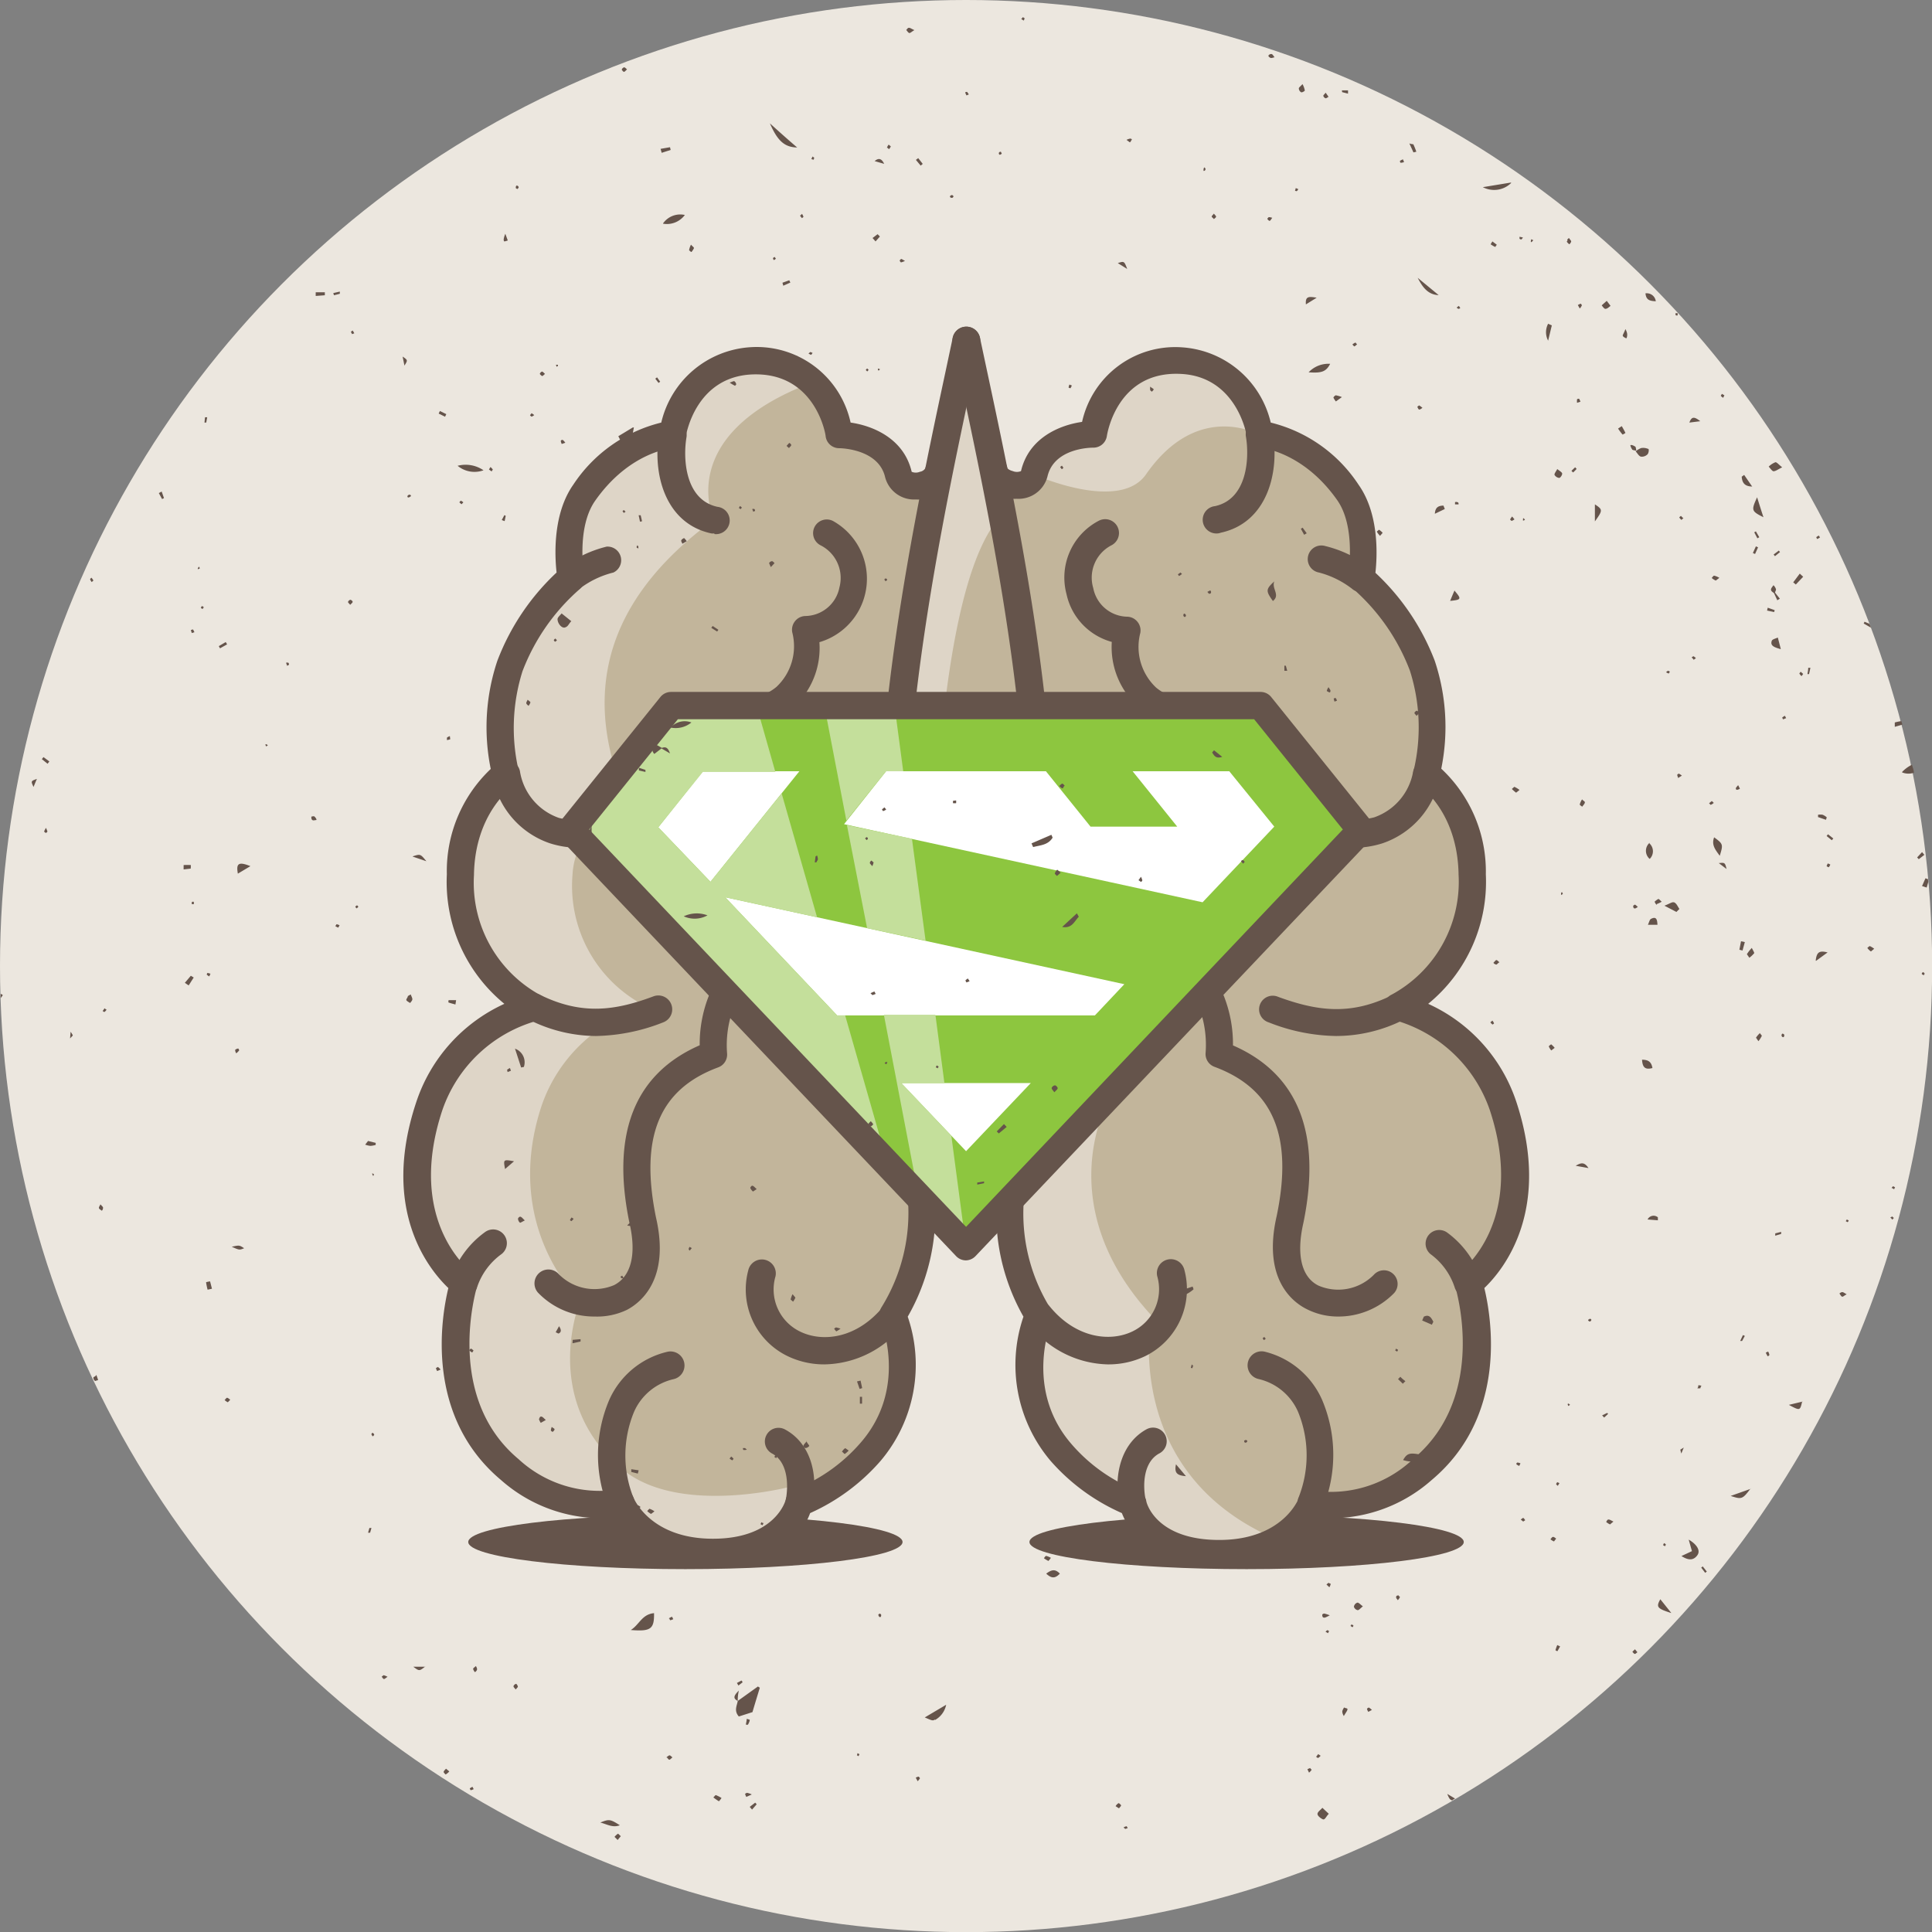 <svg xmlns="http://www.w3.org/2000/svg" viewBox="0 0 141.73 141.73"><rect x="0" y="0" width="141.73" height="141.73" fill="#808080" stroke="none"/><defs><style>.cls-1{fill:#ece7df;}.cls-2{fill:#65544b;}.cls-3{fill:#c2b59b;}.cls-4{fill:#ded5c7;}.cls-5{fill:#fff;}.cls-6{fill:#8dc63f;}.cls-7{fill:#c4df9b;}</style></defs><title>Asset 7</title><g id="Layer_2" data-name="Layer 2"><g id="ICONS"><circle class="cls-1" cx="70.87" cy="70.87" r="70.87"/><ellipse class="cls-2" cx="50.28" cy="113.12" rx="15.93" ry="1.99"/><ellipse class="cls-2" cx="91.45" cy="113.12" rx="15.93" ry="1.99"/><path class="cls-3" d="M110.24,81.16a11.34,11.34,0,0,0-7.73-7.26A10.42,10.42,0,0,0,108,64.15c-.08-5.2-3.33-7.35-3.33-7.35a14.72,14.72,0,0,0-.3-8,16.21,16.21,0,0,0-4.48-6.41s.7-3.87-1-6.27c-2.86-4-6.47-4.26-6.47-4.26s-.81-5.17-5.77-5.41c-5.62-.27-6.46,5.41-6.46,5.41s-3.66,0-4.33,2.9c-.29,1.26-2.63,1.06-3-.2h0c-.74-3.74-1.47-7-2-9.62h0c-.54,2.57-1.27,5.88-2,9.62h0c-.32,1.26-2.66,1.46-2.95.2-.67-2.9-4.33-2.9-4.33-2.9s-.84-5.68-6.46-5.41c-5,.24-5.77,5.41-5.77,5.41s-3.61.21-6.46,4.26c-1.69,2.4-1,6.27-1,6.27a16.13,16.13,0,0,0-4.47,6.41,14.77,14.77,0,0,0-.31,8S33.86,59,33.79,64.15a10.42,10.42,0,0,0,5.43,9.75,11.34,11.34,0,0,0-7.73,7.26c-2.95,9,2.53,13,2.53,13s-2.71,8.55,3.37,13.65a9.76,9.76,0,0,0,8.16,2.44s1.4,3.67,6.75,3.67c5.62,0,6.32-3.67,6.32-3.67a13.43,13.43,0,0,0,5.28-3.72c3.94-4.5,1.61-10,1.61-10A14.23,14.23,0,0,0,67.06,85l0-1a5.53,5.53,0,0,0,7.55,0l0,1a14.19,14.19,0,0,0,1.54,11.53s-2.33,5.54,1.62,10a13.36,13.36,0,0,0,5.27,3.72s.7,3.67,6.33,3.67c5.34,0,6.74-3.67,6.74-3.67a9.76,9.76,0,0,0,8.16-2.44c6.08-5.1,3.37-13.65,3.37-13.65S113.2,90.13,110.24,81.16Z"/><path class="cls-4" d="M69.59,31c-7.67,33.12-1.26,44.26-1.26,44.26s-.79-31.41,5.17-37.49c-.6-2.92-2.19-10.68-2.63-12.78C70.51,26.69,70.06,28.73,69.59,31Zm14.48,3.8c3.82-5.5,8.32-2.9,8.32-2.9a10.21,10.21,0,0,0-2-3.84,5.64,5.64,0,0,0-3.75-1.57A6,6,0,0,0,80.38,31c-1.42.59-4.94,3.66-4.55,3.8C75.83,34.8,82.1,37.63,84.07,34.8Zm-15.51,40c-3.08,1.51-5.41,11.3,5,9.81C67.19,82.54,68.42,76.22,68.56,74.83ZM55.11,26.49c-5,.24-5.77,5.41-5.77,5.41s-3.61.21-6.46,4.26c-1.69,2.4-1,6.27-1,6.27a16.13,16.13,0,0,0-4.47,6.41,14.77,14.77,0,0,0-.31,8S33.86,59,33.79,64.15a10.42,10.42,0,0,0,5.43,9.75,11.34,11.34,0,0,0-7.73,7.26c-2.95,9,2.53,13,2.53,13s-2.71,8.55,3.37,13.65a9.76,9.76,0,0,0,8.16,2.44s1.4,3.67,6.75,3.67a8.06,8.06,0,0,0,4.12-1c2.2-2.72,1.49-3.84,1.49-3.84s-8.16,2.14-12.28-1.32c-6.08-5.1-3.06-12.34-3.06-12.34s-5.8-5.33-2.84-14.3a11.34,11.34,0,0,1,7.73-7.26A9.91,9.91,0,0,1,42,64.15c.26-4.24,4.52-4.24,4.52-4.24-4.11-8.36-2.48-15.68,5.85-21.78,0,0-3-6.23,7.21-10.07A5.73,5.73,0,0,0,55.11,26.49Zm29.35,70c-7-7.63-4.08-15.17-1.9-17.84-6.32-.19-6.24,6.26-7.23,5.34l0,1c-1,2.08-1.72,4.69-.31,9a15.46,15.46,0,0,0,1.24,2.52s-2.33,5.54,1.62,10a13.36,13.36,0,0,0,5.27,3.72s.7,3.67,6.33,3.67a8.51,8.51,0,0,0,4.11-1C82.19,108,84.46,96.48,84.46,96.48Z"/><path class="cls-2" d="M52.3,114.91c-4.49,0-6.53-2.34-7.3-3.57a11.12,11.12,0,0,1-8.25-2.77c-5.59-4.69-4.39-11.88-3.86-14.08-1.42-1.36-5-5.72-2.35-13.65A12.09,12.09,0,0,1,37,73.64a11.55,11.55,0,0,1-4.22-9.5A10.31,10.31,0,0,1,36,56.41a15.34,15.34,0,0,1,.48-7.92A17.24,17.24,0,0,1,40.83,42c-.14-1.27-.28-4.31,1.23-6.45A10.81,10.81,0,0,1,48.51,31a7.18,7.18,0,0,1,6.55-5.53A7.05,7.05,0,0,1,62.4,31c1.62.23,3.91,1.16,4.48,3.61a.77.77,0,0,0,.6,0,.57.57,0,0,0,.4-.26,1,1,0,0,1,1.21-.73,1,1,0,0,1,.73,1.22,2.6,2.6,0,0,1-2.64,1.8A2.19,2.19,0,0,1,64.93,35c-.49-2.1-3.33-2.12-3.36-2.12a1,1,0,0,1-1-.86c0-.19-.79-4.76-5.43-4.55-4.1.2-4.8,4.38-4.83,4.56a1,1,0,0,1-.93.84c-.12,0-3.19.27-5.71,3.85-1.42,2-.82,5.48-.81,5.52a1,1,0,0,1-.36,1,15.16,15.16,0,0,0-4.17,6,13.83,13.83,0,0,0-.27,7.34,1,1,0,0,1-.42,1.09c-.11.08-2.81,2-2.87,6.53A9.39,9.39,0,0,0,39.64,73a1,1,0,0,1,.57,1,1,1,0,0,1-.77.87,10.27,10.27,0,0,0-7,6.6c-2.67,8.12,2,11.73,2.18,11.88a1,1,0,0,1,.35,1.1c0,.08-2.42,8,3.07,12.59a8.76,8.76,0,0,0,7.26,2.23,1,1,0,0,1,1.18.61c.05.12,1.28,3,5.82,3s5.32-2.75,5.34-2.87a1.06,1.06,0,0,1,.67-.75,12.45,12.45,0,0,0,4.83-3.43c3.48-4,1.53-8.79,1.45-9a1,1,0,0,1,.07-.92A13.15,13.15,0,0,0,66.09,85.2,1,1,0,0,1,68,84.7a15.27,15.27,0,0,1-1.41,11.89,10.9,10.9,0,0,1-2,10.59A14.93,14.93,0,0,1,59.43,111C59,112.21,57.35,114.91,52.3,114.91Z"/><path class="cls-2" d="M43.63,96.58a5.71,5.71,0,0,1-4.17-1.76A1,1,0,0,1,41,93.48a3.68,3.68,0,0,0,4.06.79c1.25-.65,1.65-2.28,1.11-4.59-1.35-6.55.39-10.91,5.16-13a9.6,9.6,0,0,1,2.54-6.61c2-2.08,4.89-3.17,8.47-3.17a1,1,0,0,1,0,2c-3,0-5.44.88-7,2.54a7.77,7.77,0,0,0-2,5.86,1,1,0,0,1-.65,1c-4.32,1.6-5.77,5.08-4.57,11,1.06,4.57-1.14,6.27-2.13,6.79A5.06,5.06,0,0,1,43.63,96.58Z"/><path class="cls-2" d="M43.71,76a11,11,0,0,1-4.93-1.21A1,1,0,1,1,39.66,73c3.07,1.5,5.53,1.12,8.28.09A1,1,0,1,1,48.65,75,14,14,0,0,1,43.71,76Z"/><path class="cls-2" d="M52.39,39.13a.78.78,0,0,1-.21,0c-3.36-.72-4.34-4.33-3.82-7.38a1,1,0,1,1,2,.33c-.26,1.54-.12,4.58,2.27,5.1a1,1,0,0,1-.21,2Z"/><path class="cls-2" d="M41.89,43.43a1,1,0,0,1-.82-.42,1,1,0,0,1,.25-1.4A8.8,8.8,0,0,1,44.5,40.1,1,1,0,0,1,45,42a6.73,6.73,0,0,0-2.52,1.22A1,1,0,0,1,41.89,43.43Z"/><path class="cls-2" d="M60.47,100.09a6.17,6.17,0,0,1-2.68-.6,5.43,5.43,0,0,1-2.9-6.29,1,1,0,1,1,2,.43,3.43,3.43,0,0,0,1.82,4.06c1.63.79,4.14.52,6.08-1.84a1,1,0,0,1,1.54,1.26A7.49,7.49,0,0,1,60.47,100.09Z"/><path class="cls-2" d="M42.46,62.19a6.92,6.92,0,0,1-2.13-.33A6.34,6.34,0,0,1,36.14,57a1,1,0,1,1,2-.44A4.34,4.34,0,0,0,41,60a6.36,6.36,0,0,0,6-1.6,1,1,0,0,1,.81-.24c2,.31,3.72-.23,4.56-1.41s.72-2.66-.18-4.41a1,1,0,0,1,.13-1.11,1,1,0,0,1,1.09-.29,3.48,3.48,0,0,0,3.55-.55,4.09,4.09,0,0,0,1.16-4,1,1,0,0,1,.21-.83,1,1,0,0,1,.77-.37h0a2.59,2.59,0,0,0,2.48-2.1A2.68,2.68,0,0,0,60.19,40a1,1,0,0,1,.92-1.78,4.85,4.85,0,0,1-1,8.89,5.87,5.87,0,0,1-1.94,4.81,5.16,5.16,0,0,1-3.6,1.28A5.38,5.38,0,0,1,54,57.88a6.46,6.46,0,0,1-6,2.28A8.89,8.89,0,0,1,42.46,62.19Z"/><path class="cls-2" d="M58.62,111.24h-.18a1,1,0,0,1-.8-1.17c.24-1.28.1-2.85-1-3.44a1,1,0,0,1-.41-1.36,1,1,0,0,1,1.35-.41c1.73.92,2.52,3.06,2,5.58A1,1,0,0,1,58.62,111.24Z"/><path class="cls-2" d="M45.55,111.24a1,1,0,0,1-.9-.56,10.31,10.31,0,0,1,.05-8,6.22,6.22,0,0,1,4.24-3.51,1,1,0,1,1,.49,2,4.18,4.18,0,0,0-2.92,2.41,8.37,8.37,0,0,0-.06,6.24,1,1,0,0,1-.47,1.33A.94.94,0,0,1,45.55,111.24Z"/><path class="cls-2" d="M34,95.15a.9.9,0,0,1-.28,0,1,1,0,0,1-.68-1.24,6.9,6.9,0,0,1,2.52-3.51A1,1,0,0,1,36.79,92,4.91,4.91,0,0,0,35,94.43,1,1,0,0,1,34,95.15Z"/><path class="cls-2" d="M54.09,66a.89.89,0,0,1-.47-.12,1,1,0,0,1-.41-1.35c1.11-2.09.65-4-1.51-6a1,1,0,0,1,0-1.42,1,1,0,0,1,1.41,0c2.8,2.68,3.44,5.51,1.89,8.4A1,1,0,0,1,54.09,66Z"/><path class="cls-2" d="M67.46,76.5a1,1,0,0,1-.93-.62c-4.94-12.26.12-35.93,2.84-48.65l.52-2.45a1,1,0,1,1,2,.41l-.52,2.46c-2.67,12.51-7.65,35.79-2.93,47.48a1,1,0,0,1-.56,1.3A1,1,0,0,1,67.46,76.5Z"/><path class="cls-2" d="M89.44,114.91c-5.06,0-6.67-2.7-7.14-3.91a14.93,14.93,0,0,1-5.22-3.82,10.9,10.9,0,0,1-2-10.59A15.31,15.31,0,0,1,73.71,84.7a1,1,0,0,1,1.93.5A13.15,13.15,0,0,0,77.07,96a1,1,0,0,1,.07.92c-.08.2-2,5,1.45,9a12.27,12.27,0,0,0,4.83,3.43,1,1,0,0,1,.67.76c0,.11.69,2.86,5.35,2.86s5.8-3,5.81-3a1,1,0,0,1,1.18-.61A8.75,8.75,0,0,0,103.7,107c5.5-4.62,3.08-12.51,3.06-12.59a1,1,0,0,1,.36-1.11c.19-.14,4.85-3.75,2.17-11.87a10.36,10.36,0,0,0-7-6.6,1,1,0,0,1-.77-.87,1,1,0,0,1,.58-1A9.41,9.41,0,0,0,107,64.16c-.07-4.56-2.77-6.45-2.89-6.53a1,1,0,0,1-.41-1.09,13.71,13.71,0,0,0-.27-7.34,15.13,15.13,0,0,0-4.16-6,1,1,0,0,1-.37-1s.61-3.51-.81-5.52c-2.55-3.62-5.68-3.84-5.71-3.85a1,1,0,0,1-.93-.84c0-.17-.76-4.36-4.82-4.56-4.66-.24-5.4,4.36-5.43,4.55a1,1,0,0,1-1,.86c-.12,0-2.87,0-3.36,2.12a2.19,2.19,0,0,1-2.25,1.63,2.6,2.6,0,0,1-2.64-1.81,1,1,0,1,1,1.94-.48c0,.08.17.2.41.26a.79.79,0,0,0,.6,0c.57-2.45,2.85-3.38,4.48-3.61a7,7,0,0,1,7.33-5.47A7.17,7.17,0,0,1,93.22,31a10.78,10.78,0,0,1,6.45,4.57c1.51,2.14,1.37,5.18,1.23,6.45a17.24,17.24,0,0,1,4.35,6.45,15.34,15.34,0,0,1,.48,7.92A10.31,10.31,0,0,1,109,64.14a11.56,11.56,0,0,1-4.23,9.5,12.06,12.06,0,0,1,6.47,7.2c2.61,7.93-.93,12.29-2.35,13.65.53,2.2,1.73,9.39-3.86,14.08a11.12,11.12,0,0,1-8.25,2.77C96,112.57,93.92,114.91,89.44,114.91Z"/><path class="cls-2" d="M98.1,96.58A5.06,5.06,0,0,1,95.79,96c-1-.52-3.19-2.22-2.13-6.81,1.21-5.85-.25-9.33-4.57-10.93a1,1,0,0,1-.65-1,7.8,7.8,0,0,0-2-5.86c-1.58-1.66-4-2.54-7-2.54a1,1,0,0,1,0-2C83,66.91,86,68,87.91,70.08a9.6,9.6,0,0,1,2.54,6.61c4.77,2.08,6.51,6.43,5.17,13-.54,2.34-.15,4,1.1,4.62a3.67,3.67,0,0,0,4.06-.79,1,1,0,0,1,1.42-.07,1,1,0,0,1,.07,1.41A5.71,5.71,0,0,1,98.1,96.58Z"/><path class="cls-2" d="M98,76a13.9,13.9,0,0,1-4.93-1,1,1,0,1,1,.7-1.87c2.75,1,5.21,1.41,8.28-.09a1,1,0,1,1,.88,1.79A11,11,0,0,1,98,76Z"/><path class="cls-2" d="M89.34,39.13a1,1,0,0,1-.21-2c2.39-.52,2.53-3.56,2.27-5.1a1,1,0,0,1,.82-1.15,1,1,0,0,1,1.15.82c.52,3.05-.46,6.66-3.82,7.38A.75.75,0,0,1,89.34,39.13Z"/><path class="cls-2" d="M99.84,43.43a1,1,0,0,1-.57-.17A6.75,6.75,0,0,0,96.76,42a1,1,0,1,1,.47-1.94,8.72,8.72,0,0,1,3.18,1.51,1,1,0,0,1-.57,1.82Z"/><path class="cls-2" d="M81.26,100.09a7.49,7.49,0,0,1-5.81-3,1,1,0,0,1,.14-1.4,1,1,0,0,1,1.41.14c1.93,2.36,4.45,2.63,6.08,1.84a3.43,3.43,0,0,0,1.81-4.06,1,1,0,0,1,2-.43A5.46,5.46,0,0,1,84,99.49,6.21,6.21,0,0,1,81.26,100.09Z"/><path class="cls-2" d="M99.27,62.19a8.86,8.86,0,0,1-5.45-2,6.47,6.47,0,0,1-6-2.28,5.38,5.38,0,0,1-.67-4.73,5.19,5.19,0,0,1-3.59-1.28,5.88,5.88,0,0,1-2-4.81,4.65,4.65,0,0,1-3.32-3.5,4.7,4.7,0,0,1,2.37-5.39A1,1,0,1,1,81.54,40a2.67,2.67,0,0,0-1.34,3.14,2.59,2.59,0,0,0,2.47,2.1h0a1,1,0,0,1,.77.37,1,1,0,0,1,.21.83,4.09,4.09,0,0,0,1.16,4,3.48,3.48,0,0,0,3.55.55,1,1,0,0,1,1.23,1.4c-.91,1.75-1,3.32-.19,4.41S92,58.43,94,58.12a1,1,0,0,1,.81.24,6.37,6.37,0,0,0,6,1.6,4.35,4.35,0,0,0,2.86-3.38,1,1,0,0,1,1.19-.76,1,1,0,0,1,.77,1.2,6.37,6.37,0,0,1-4.2,4.84A6.92,6.92,0,0,1,99.27,62.19Z"/><path class="cls-2" d="M83.11,111.24a1,1,0,0,1-1-.81c-.47-2.52.31-4.66,2-5.58a1,1,0,0,1,1.36.41,1,1,0,0,1-.42,1.36c-1.11.59-1.26,2.16-1,3.44a1,1,0,0,1-.8,1.17Z"/><path class="cls-2" d="M96.18,111.24a1,1,0,0,1-.43-.1,1,1,0,0,1-.47-1.33,8.4,8.4,0,0,0-.06-6.25,4.19,4.19,0,0,0-2.91-2.4,1,1,0,0,1,.48-2A6.22,6.22,0,0,1,97,102.72a10.31,10.31,0,0,1,0,8A1,1,0,0,1,96.18,111.24Z"/><path class="cls-2" d="M107.71,95.15a1,1,0,0,1-1-.72A4.91,4.91,0,0,0,104.94,92a1,1,0,0,1,1.21-1.59,6.9,6.9,0,0,1,2.52,3.51,1,1,0,0,1-.68,1.24A.9.9,0,0,1,107.71,95.15Z"/><path class="cls-2" d="M87.65,66a1,1,0,0,1-.89-.53c-1.55-2.89-.91-5.72,1.89-8.4a1,1,0,0,1,1.41,0,1,1,0,0,1,0,1.42c-2.16,2.06-2.62,3.92-1.5,6a1,1,0,0,1-.41,1.35A.91.91,0,0,1,87.65,66Z"/><path class="cls-2" d="M74.27,76.5a1,1,0,0,1-.37-.07,1,1,0,0,1-.55-1.3c4.71-11.69-.27-35-2.94-47.49l-.52-2.45a1,1,0,0,1,2-.41l.52,2.44c2.72,12.72,7.78,36.4,2.84,48.66A1,1,0,0,1,74.27,76.5Z"/><path class="cls-2" d="M70.87,86.47a6.57,6.57,0,0,1-2.73-12.55,1,1,0,0,1,1.33.5,1,1,0,0,1-.5,1.32,4.58,4.58,0,1,0,3.79,0,1,1,0,0,1,.83-1.82,6.57,6.57,0,0,1-2.72,12.55Z"/><polygon class="cls-5" points="70.87 91.46 99.84 60.9 92.48 51.77 49.25 51.77 41.89 60.9 70.87 91.46"/><path class="cls-6" d="M92.48,51.76H49.25L41.89,60.9l29,30.56,29-30.56Zm1,8.88-5.26,5.55-26.3-5.73L65,56.58H76.73L80,60.64h6.36l-3.27-4.06h7.09Zm-11,11.56-2.16,2.29H61.41L53.2,65.82ZM51.56,56.58h7.08l-6.52,8.11-3.83-4ZM70.87,84.45l-4.76-5h9.51Z"/><path class="cls-7" d="M63.61,68.09,67.9,69l-1-7.47-4.77-1Zm6.18,15.23-3.68-3.88h3.17l-.66-5H64.84L67.4,87.8l3.47,3.66ZM65,56.58h1.26l-.64-4.82H60.47l1.62,8.44ZM61.41,74.49,53.2,65.82l6.74,1.47-2.6-9.09-5.22,6.49-3.83-4,3.27-4.06h5.32l-1.37-4.82H49.25L41.89,60.9,65.12,85.39,62,74.49Z"/><path class="cls-2" d="M70.87,92.46a1,1,0,0,1-.73-.31l-29-30.56a1,1,0,0,1-.06-1.31l7.36-9.14a1,1,0,0,1,.78-.38H92.48a1,1,0,0,1,.78.38l7.36,9.14a1,1,0,0,1-.06,1.31l-29,30.56A1,1,0,0,1,70.87,92.46ZM43.22,60.85,70.87,90,98.51,60.85,92,52.76H49.73Z"/><path class="cls-2" d="M54.12,124.78c0-.2,0-.39.08-.76C53.82,124.4,53.76,124.59,54.12,124.78Zm.67-18.43-.13-.12-.16,0s0,.15.06.14A.86.86,0,0,0,54.79,106.35Zm-.67,18.43Zm24-67.12c-.06-.06-.12-.16-.18-.17s-.14.09-.24.17c.1.08.17.17.24.17S78,57.72,78.08,57.66ZM52.7,46.2l-.42-.28-.1.14.43.27Zm1.42,78.58c-.06.36-.29.72.08,1.14l1-.32c.2-.68.37-1.23.54-1.79l-.14-.09Zm1.27-87.3s0-.12-.06-.14-.1,0-.15,0l.08.2Zm-3.06,94.38c.14.1.27.2.41.28a1.5,1.5,0,0,0,.19-.24,2.29,2.29,0,0,0-.41-.21C52.47,131.68,52.4,131.8,52.33,131.86Zm2.15-8.45-.08-.13-.34.18.11.19Zm-.07-86.2s-.09-.06-.13-.09l-.08.15.15.08C54.37,37.3,54.42,37.25,54.41,37.21ZM58,95.33s.12.11.18.16a1.28,1.28,0,0,0,.17-.3s-.1-.12-.21-.25A1.71,1.71,0,0,0,58,95.33Zm-.14-68.62.74-.35-.11-.24C58.19,26.12,57.91,26.2,57.88,26.71ZM45.47,133.9c-.7-.45-.79-.46-1.43-.2C44.55,133.83,44.94,134.1,45.47,133.9ZM57.9,32.49l-.2.22.19.17c0-.07.14-.14.15-.21S58,32.55,57.9,32.49Zm0-11.93-.5.18.06.22.52-.23ZM56.48,9.05c.57,1.32,1.1,1.75,2,1.77C57.78,10.22,57.13,9.64,56.48,9.05ZM55,132.55l.17.2.34-.39-.11-.12Zm.79-20.74.14.08s.08-.11.07-.15-.09,0-.14-.08Zm-1,19.71s-.13.06-.13.08a.85.85,0,0,0,.09.22l.4-.18A1.31,1.31,0,0,0,54.79,131.52Zm.21-5.36-.22-.07c0,.15-.05.29-.06.43a.4.4,0,0,0,.15,0C54.92,126.42,55,126.29,55,126.16Zm-1-98a.31.31,0,0,0-.14-.2c-.07,0-.16.05-.33.11a2.76,2.76,0,0,0,.39.23S54.05,28.19,54,28.16ZM53.52,107a1.13,1.13,0,0,0,.2.13s.1-.1.09-.12a.87.87,0,0,0-.17-.16Zm-6-6.1s.11,0,.25.06v-.68C47.38,100.43,47.36,100.64,47.52,100.88Zm1.12-84.49a1.64,1.64,0,0,0,1.6-.64A1.54,1.54,0,0,0,48.64,16.39ZM49.2,11l-.05-.2-.69.12.08.29Zm.95,28.5a.26.26,0,0,0-.18.16c0,.06.06.15.09.23l.32-.19C50.27,39.56,50.2,39.46,50.15,39.47Zm-1,15.77c-.17-.52-.4-.49-.65-.38h0ZM48,55.31l.57-.44h0c-.18-.08-.4-.27-.52-.22S47.71,55,48,55.31Zm2.73-36.83a1.21,1.21,0,0,0,.18-.28c0-.05-.1-.12-.22-.25a1.33,1.33,0,0,0-.13.36C50.52,18.36,50.63,18.42,50.69,18.48Zm-1.5,34.9A1.82,1.82,0,0,0,50.72,53,1.38,1.38,0,0,0,49.19,53.38Zm-2,35.93c-.44.16-.89.18-1.22.6C46.76,90,46.83,89.92,47.18,89.31Zm1.87,29.42s.05.13.07.13a1,1,0,0,0,.22-.08l-.09-.18A1.37,1.37,0,0,0,49.05,118.73Zm-.17,10.2c.06.06.11.16.17.16s.13-.09.23-.17c-.09-.07-.17-.16-.22-.15S48.94,128.87,48.88,128.93ZM47,110.56a.76.76,0,0,0-.21-.14s-.09.06-.14.09a.9.9,0,0,0,.18.16S46.89,110.61,47,110.56ZM48.43,28l-.23-.32-.13.1.24.31ZM47.35,56.63l0-.15-.48-.16,0,.2Zm9.45,50.26c.05,0,.11.08.15.07s0-.09.08-.13l-.15-.08ZM45.08,134.75l.23.23.23-.28c-.1-.09-.19-.19-.21-.18A1.37,1.37,0,0,0,45.08,134.75Zm.45-41.11s0,.12.07.13.1,0,.15,0l-.1-.19Zm1.95,17.21a1.14,1.14,0,0,0,.28.21s.13-.09.25-.19a1.44,1.44,0,0,0-.37-.19S47.53,110.79,47.48,110.85Zm-1.17-3.07,0,.2.48.12.06-.24Zm0,11.8c1.43.11,1.69-.08,1.67-1.24C47.09,118.42,46.9,119.19,46.27,119.58Zm-.51-82.16s-.08,0-.13.08l.09.13.13-.09S45.8,37.43,45.76,37.42Zm.67,54.82-.09.16.58.31.09-.18ZM73.12,83l.15.15.58-.48-.2-.21ZM66.48,2.2c.07.07.14.2.22.22s.18-.1.38-.21c-.21-.09-.3-.17-.4-.17S66.55,2.14,66.48,2.2ZM66,19.13s.07.12.1.12a1.6,1.6,0,0,0,.29-.11c-.19-.1-.25-.15-.28-.14A.2.2,0,0,0,66,19.13Zm-1.62-1.95-.37.28.22.25.32-.36Zm4.21,109a1.65,1.65,0,0,0,.82-1.12l-1.57.93C68.42,126.24,68.42,126.24,68.6,126.14ZM67.19,11.73l.35.42.15-.13-.33-.42ZM63.57,61.41s-.08.06-.11.1l.12.12s.1-.08.09-.12A.13.13,0,0,0,63.57,61.41Zm5.29,16.83-.14-.08s-.07.1-.06.14.08,0,.13.08A.91.91,0,0,1,68.86,78.24Zm-5-5.38S64,73,64,73a1.44,1.44,0,0,0,.24-.09l-.1-.18Zm.2-9.61s-.08-.08-.12-.11-.14.12-.13.17.09.12.18.23A1.28,1.28,0,0,0,64.09,63.25Zm-.34-36.11s-.06-.09-.1-.1-.07.07-.11.1l.11.11Zm0,55.32a.24.24,0,0,0,.17.17s.16-.1.16-.15-.09-.14-.17-.23C63.8,82.34,63.71,82.41,63.71,82.46Zm3.67,47.87a.6.6,0,0,0-.21.08l.14.26a1.19,1.19,0,0,0,.17-.22S67.41,130.33,67.38,130.33ZM74.91,1.39l.19.12.07-.16s-.1-.09-.14-.08S75,1.35,74.91,1.39Zm-1.42,9.89a1,1,0,0,0-.07-.15s-.12,0-.14.08,0,.1.07.15Zm4.5,23s-.06-.08-.09-.12l-.13.1.12.16A.33.33,0,0,0,78,34.33ZM50.52,91.62s0,.08.08.12l.15-.18-.16-.09A.34.34,0,0,0,50.52,91.62ZM78,32.54a.53.53,0,0,0-.12-.1s-.08,0-.08,0l.06.14ZM69.91,58.75c0,.06,0,.15,0,.17a.86.86,0,0,0,.23,0,1.18,1.18,0,0,0,0-.2A1.94,1.94,0,0,0,69.91,58.75Zm1.78,28,0,.15.5-.1,0-.13ZM69.85,14.31s-.09,0-.14.06,0,.13.08.14.09,0,.14-.06S69.89,14.33,69.85,14.31Zm1.22-7.38a.91.91,0,0,0-.13-.19s-.14,0-.13.06A2,2,0,0,0,70.9,7Zm-.24,65a.37.37,0,0,0,.07.14,2.18,2.18,0,0,0,.23-.09L71,71.78A1.48,1.48,0,0,0,70.83,71.91Zm-14-53.08s-.12.05-.12.09,0,.09.08.14l.13-.1Zm2-3.15-.14.12a1.24,1.24,0,0,0,.14.18s.12-.08.11-.1A1,1,0,0,0,58.83,15.68Zm1,47.12-.06.44.13,0c0-.08.1-.15.1-.23a.88.88,0,0,0-.06-.27Zm2.48-18.16a.31.31,0,0,0-.16.19c0,.05.08.18.12.17s.15-.08.45-.25C62.51,44.68,62.42,44.62,62.35,44.64ZM61.19,97.47a1.56,1.56,0,0,0,.16.2,2.7,2.7,0,0,0,.31-.2,2.37,2.37,0,0,0-.32-.09C61.29,97.38,61.24,97.44,61.19,97.47Zm-2,8.25c-.13.16-.22.23-.25.33s.11.18.16.18a.41.41,0,0,0,.27-.16C59.35,106,59.24,105.9,59.15,105.72Zm2.61.79s.15.17.18.15a1.87,1.87,0,0,0,.28-.25c-.13-.08-.24-.18-.26-.17A.76.76,0,0,0,61.76,106.51ZM56.63,41.17a.26.26,0,0,0-.21.14s.06.15.13.29l.27-.29C56.76,41.26,56.69,41.16,56.63,41.17Zm2.51,67.54a1.14,1.14,0,0,0,.31.13s.11-.11.21-.21c-.14-.07-.25-.16-.34-.15S59.2,108.63,59.14,108.71Zm.47-82.82-.16-.07-.14.11a.62.62,0,0,0,.2.1S59.58,25.94,59.61,25.89Zm-.09-14.23s.11.06.16.05,0-.08.06-.13l-.13-.1ZM64.89,78s.1.07.14.06,0-.08.08-.12L65,77.89Zm0-18.77a1.39,1.39,0,0,0-.19.15s.07.13.09.12a.9.9,0,0,0,.22-.11Zm.2-48.4s.08.08.13.11a.86.86,0,0,0,.13-.2s-.08-.07-.16-.13A.84.84,0,0,0,65.06,10.85Zm-.53,16.26-.15-.06a.58.58,0,0,0,0,.14l.07,0Zm-.39-15.27.69.2C64.69,11.65,64.47,11.54,64.14,11.84Zm.27,106.64s0,.1.07.15.12,0,.13-.08,0-.09-.06-.14S64.43,118.45,64.41,118.48Zm-1.19-16.63-.12-.55-.26.06.19.55ZM63.08,42.1,63,42c-.05,0-.12,0-.13.08s0,.09,0,.14Zm2,.46s0-.11-.09-.12-.08.05-.12.07l.09.13Zm-2,60.41h.16v-.5h-.16Zm-.23,25.78s.08.06.13.08l.07-.14-.14-.08S62.87,128.72,62.88,128.75ZM55.51,87.23c-.12-.1-.19-.2-.29-.24s-.19.14-.18.16a.73.73,0,0,0,.2.26S55.38,87.32,55.51,87.23ZM25.7,44a.25.25,0,0,0-.17.16c0,.05.09.12.16.21.08-.09.17-.15.18-.21S25.76,44,25.7,44ZM24.6,67.94a1.39,1.39,0,0,0,.21.11,1.89,1.89,0,0,0,.1-.17.74.74,0,0,0-.22-.08S24.63,67.89,24.6,67.94Zm-7.15-3.85.92-.55C17.5,63.19,17.31,63.34,17.45,64.09Zm7-42.59.05.16.43-.11,0-.16Zm1.73,44.92s-.11.06-.11.1.06.08.1.12l.12-.12S26.23,66.42,26.19,66.42Zm1.06,38.79s.05.09.08.14.12-.06.13-.1-.06-.09-.09-.13S27.25,105.17,27.25,105.21ZM32.54,130s.13.19.16.17a1,1,0,0,0,.26-.22l-.24-.2C32.65,129.83,32.56,129.9,32.54,130ZM23.16,21.44l0,.27.67-.05v-.22Zm-3.7,33.19s.05.09.07.13l.12-.09a.57.57,0,0,0-.13-.08S19.46,54.63,19.46,54.63Zm1.53-6,.07.21.14-.07s0-.13-.05-.15S21.05,48.61,21,48.61Zm1.85,11.3c0,.08,0,.18.08.23s.15,0,.26,0-.06-.22-.11-.26S22.92,59.89,22.84,59.91Zm2.91-35.57s.05.1.08.15l.16-.06-.11-.2S25.77,24.3,25.75,24.34Zm3.79,1.82.13.64C29.92,26.42,29.92,26.42,29.54,26.16Zm.74,36.66,1,.34C30.84,62.64,30.84,62.64,30.28,62.82Zm.92,59.43h-.88C30.76,122.6,30.76,122.6,31.2,122.25Zm1.7-48.73c.17.06.34.1.51.15l.05-.32h-.55S32.88,73.51,32.9,73.52ZM27.44,86.16a.6.6,0,0,0-.13-.09s0,0,0,.06a.46.46,0,0,0,.07.14Zm2.48-13.09c0,.1-.14.23-.11.3s.18.15.28.21c.06-.09.16-.18.16-.28s-.08-.23-.12-.35ZM27,83.7l-.21.27a1.62,1.62,0,0,0,.38.09,1.78,1.78,0,0,0,.39-.07v-.15Zm3-47.21s.09-.05.13-.08,0-.12-.09-.12-.09.05-.13.07S29.89,36.48,29.93,36.49Zm-3,75.95.15,0,.1-.35-.15,0ZM28,123c.05.06.1.16.16.17s.14-.08.27-.16a1.37,1.37,0,0,0-.29-.12S28,123,28,123ZM17,91.46c.56.25.56.25.91.11C17.56,91.34,17.56,91.34,17,91.46ZM7.26,88.62c0,.07.12.12.18.18s.13-.14.12-.21-.1-.13-.19-.24C7.31,88.47,7.24,88.56,7.26,88.62ZM17.55,77.05s-.06-.14-.07-.13a.37.37,0,0,0-.23.1s0,.13.08.25A1.11,1.11,0,0,0,17.55,77.05ZM6.71,42.38s-.11.09-.1.11a.63.63,0,0,0,.12.21c.06-.06.13-.11.12-.12A1.21,1.21,0,0,0,6.71,42.38Zm.82,31.79s.12.08.13.07a.56.56,0,0,0,.16-.18c-.07,0-.14-.1-.15-.09S7.58,74.1,7.53,74.17Zm4.12-38,.24.44.14-.07-.17-.48ZM2.46,57.73c.1-.24.17-.42.25-.59C2.26,57.3,2.26,57.3,2.46,57.73Zm11.61,8.45s0,.1,0,.15l.15,0s0-.1,0-.15S14.09,66.15,14.07,66.18Zm-11-10.49.42.34.13-.17-.43-.32ZM3.24,61a.22.22,0,0,0,.13.1A.2.2,0,0,0,3.48,61a2.2,2.2,0,0,0-.11-.27C3.28,60.89,3.23,61,3.24,61Zm1.9,15.18c.13-.15.21-.21.2-.23a1.83,1.83,0,0,0-.16-.26Zm1.71,24.9a.3.3,0,0,0,.13.23s.15-.05.22-.07l-.13-.38C7,101,6.85,101,6.85,101.06Zm8.27-7a4.52,4.52,0,0,0,.11.53l.32-.07c-.05-.18-.09-.36-.14-.54A2.79,2.79,0,0,0,15.12,94.06Zm.08-63.47-.16,0L15,31l.13,0Zm.16,41,.08-.18-.22-.06s-.07.12-.05.13A.72.72,0,0,0,15.36,71.63Zm1.11,31.09a1,1,0,0,0,.24.17s.11-.1.18-.19c-.09-.06-.17-.14-.23-.14S16.53,102.66,16.47,102.72Zm-2.91-30.6.28.19.37-.58L14,71.58Zm3-25-.51.3.09.16.52-.29Zm-1.83-2.5.14.08c0-.05.08-.1.07-.14s-.09-.06-.14-.08ZM14,63.46a4.69,4.69,0,0,0-.53,0l0,.32.52-.06C14,63.62,14,63.46,14,63.46Zm0-17.24.07.22.19-.06a.84.84,0,0,0-.11-.21S14.08,46.2,14,46.22Zm.61-4.65a.38.38,0,0,0-.1.12s0,.07,0,.07l.15-.06ZM35.5,105.06l.1-.65C35.27,104.73,35.27,104.73,35.5,105.06Zm6.9,4.9a2.43,2.43,0,0,0,.14.2l.22-.2a.77.77,0,0,0-.25-.1S42.4,109.94,42.4,110Zm-.93-77.48a1,1,0,0,0-.19-.21s-.14,0-.14.08a.63.63,0,0,0,.07.22Zm.61,56.93-.15-.1a1.32,1.32,0,0,0-.12.2s.1.08.11.07A.87.87,0,0,0,42.08,89.41ZM38.51,58.23a.8.8,0,0,0-.19.13l.22.2a2.59,2.59,0,0,0,.1-.24S38.54,58.22,38.51,58.23ZM41.2,45c-.11.14-.28.27-.3.41,0,.33.31.7.55.62s.24-.23.46-.46ZM42,98.54l.59-.13,0-.17-.58.05Zm-4.17,25c-.06,0-.16.11-.16.17s.09.13.16.23c.08-.1.17-.17.16-.22S37.93,123.58,37.87,123.52ZM38,89.41a.41.41,0,0,0,.15.29c.05,0,.18-.09.35-.17-.15-.14-.22-.24-.31-.27S38,89.36,38,89.41Zm1.53,14.66a1,1,0,0,0,.14.31l.37-.21c-.15-.13-.22-.23-.32-.25S39.57,104,39.57,104.07Zm.23-76.48c.06,0,.13-.09.22-.16-.09-.08-.16-.17-.22-.17a.25.25,0,0,0-.16.17C39.63,27.48,39.74,27.59,39.8,27.59Zm2,85.79.44.38.18-.25-.48-.32Zm-1-15.64c.08,0,.16.1.23.08a.25.25,0,0,0,.15-.18c0-.07,0-.16-.13-.35Zm6.07-57.65L46.76,40s-.07.11-.06.15.09.06.13.09Zm.27-1.85L47,37.8l-.15,0,.1.47Zm-.68-6.88L45.36,32c.22.44.4.77.58,1.11l.25,0C46.29,32.53,46.38,32,46.5,31.36ZM46,54.46c.8-.16,1.73.09,2.39-.7C47.37,53.3,47,53.4,46,54.46ZM45.77,5.27c.07,0,.13-.1.23-.18-.09-.07-.16-.16-.22-.15a.26.26,0,0,0-.17.17S45.71,5.27,45.77,5.27ZM43.4,62.2V60.55C43,61.47,43,61.56,43.4,62.2ZM40.93,26.84s0-.08,0-.08l-.15,0,.06.15Zm-.19,20s-.11.08-.11.12.06.11.1.11.09-.07.13-.1Zm-.26,57.83a.8.8,0,0,0-.07.28s.11.1.13.09.14-.11.14-.18S40.58,104.77,40.48,104.68ZM38.71,51.33c-.05.11-.11.19-.1.26s.1.13.16.19a.69.69,0,0,0,.14-.25C38.92,51.48,38.8,51.42,38.71,51.33ZM34.29,62.14a.26.26,0,0,0-.18.16c0,.05.06.14.13.28a1.62,1.62,0,0,0,.23-.31S34.35,62.13,34.29,62.14Zm.45,36.94a.66.66,0,0,0-.19-.15s-.08.06-.12.1.11.12.17.17S34.68,99.14,34.74,99.08Zm.73-64.58a2.32,2.32,0,0,0-1.9-.33A1.94,1.94,0,0,0,35.47,34.5Zm-.76,87.92c0,.07.06.15.1.22s.16-.08.18-.14,0-.15-.08-.28C34.82,122.31,34.72,122.36,34.71,122.42Zm-.25,8.78a.54.54,0,0,0,.07.13,1,1,0,0,0,.22-.08l-.09-.17A.82.82,0,0,0,34.46,131.2Zm.91-55.82s-.09,0-.14.06l.07.14.15-.07S35.41,75.39,35.37,75.38Zm-2.63-45-.47-.23-.09.19.47.23Zm-.63,69.91s-.13.06-.13.08a1,1,0,0,0,.09.21l.25-.11A1,1,0,0,0,32.11,100.27Zm2.7,2.47a.34.34,0,0,0,0,.14,1.41,1.41,0,0,0,.22-.06l-.07-.19A.78.78,0,0,0,34.81,102.74ZM50.16,67.22a1.94,1.94,0,0,0,1.74-.07A2.24,2.24,0,0,0,50.16,67.22ZM38.88,30.46s.09.11.12.1a.52.52,0,0,0,.19-.11L39,30.31Zm-.45,47.81a1.06,1.06,0,0,0-.65-1.34l.45,1.38Zm-.38-64.51s0-.09-.08-.13-.12,0-.13.09,0,.09.08.13S38,13.8,38.05,13.76ZM32.79,54.29a1.05,1.05,0,0,0,.24-.06L33,54a.84.84,0,0,0-.21.11S32.78,54.3,32.79,54.29ZM37.1,37.84,37,37.79l-.19.36.21.08Zm-3.41-1a1.22,1.22,0,0,0,.17.15s.07-.07.13-.14a.76.76,0,0,0-.19-.12S33.72,36.82,33.69,36.86Zm5,8.92c-.06,0-.15,0-.22.08s.08.17.14.2.16,0,.29-.06C38.83,45.89,38.78,45.79,38.71,45.78ZM37.25,17.64l-.18-.49a1.71,1.71,0,0,0-.12.4c0,.06,0,.16.07.16A2,2,0,0,0,37.25,17.64Zm0,61,.23-.09-.07-.2a.92.92,0,0,0-.21.13S37.22,78.59,37.24,78.65ZM35.87,34.44l.2.15c0-.05.09-.13.08-.15a1,1,0,0,0-.17-.18Zm1.18,51.32.66-.57C36.92,85.05,36.92,85.05,37.05,85.76Zm78.5-51.48-.27.26.12.12a3.19,3.19,0,0,0,.26-.26S115.59,34.32,115.55,34.28Zm6.65,79s-.08-.05-.13-.08l-.07.15.14.08S122.21,113.34,122.2,113.29Zm.87-90.15c0-.05,0-.13,0-.15s-.09,0-.14,0,0,.12,0,.14S123,23.15,123.07,23.14Zm-.47,95.19-.8-1C121.48,117.89,121.56,118,122.6,118.33Zm-1.06-52a2.18,2.18,0,0,0,.36-.17c-.12-.11-.21-.22-.25-.2a1.26,1.26,0,0,0-.27.2C121.43,66.26,121.5,66.38,121.54,66.37Zm-.52-4.5a.78.78,0,0,0,0,1.19A.78.78,0,0,0,121,61.87Zm2.12-4.77.24-.15a1,1,0,0,0-.23-.15s-.12.07-.11.09A.58.58,0,0,0,123.14,57.1Zm1.11-8.65.16-.12a.79.79,0,0,0-.18-.14s-.09.05-.13.08ZM124.8,115l.29.38.12-.09-.3-.38Zm-1.3-77c-.07,0-.12-.11-.19-.15a.43.43,0,0,0-.12.11.9.9,0,0,0,.16.18Zm-2.39,29.41c-.1.06-.13.24-.22.43h.7C121.57,67.47,121.52,67.2,121.11,67.41Zm2.41,38.78c-.16.11-.25.14-.25.16a2.29,2.29,0,0,0,.07.28ZM123.93,31l.8-.1C124.27,30.53,124.09,30.57,123.93,31Zm-4.12,35.44c0,.07,0,.18.09.2s.14-.05.25-.1a1,1,0,0,0-.21-.18S119.81,66.43,119.81,66.45Zm1.41,11.9c-.08-.45-.31-.6-.76-.6C120.49,78.28,120.67,78.5,121.22,78.35Zm-1.47,42.83s.11.15.17.16.13-.08.2-.12l-.18-.22ZM126.5,29l-.19-.11c0,.05-.08.12-.07.15a.58.58,0,0,0,.17.14Zm-12.39,92.06a.46.46,0,0,0,.14.07c.07-.11.13-.23.2-.35l-.21-.1A2.84,2.84,0,0,0,114.11,121.05Zm6.79-88.13a.89.89,0,0,0-.51-.06,1.52,1.52,0,0,0-.4.24c.13.14.23.35.39.39a.59.59,0,0,0,.48-.17C120.94,33.25,121,32.94,120.9,32.92Zm.57-10.82a.67.67,0,0,0-.76-.59C120.76,22,121,22.08,121.47,22.1Zm-.6,67.35.75.06v-.22A.49.49,0,0,0,120.87,89.45Zm-1.2-56.81s-.07,0-.07,0a.79.79,0,0,0,.13.31c0,.06.17.07.26.1s0-.21,0-.27A.74.74,0,0,0,119.67,32.64Zm.32.46Zm2.81,33.09c-.12-.06-.34.11-.7.24l.88.46.22-.22C123.07,66.5,123,66.27,122.8,66.19ZM115,103a.58.58,0,0,0,.05.14l.13-.08a1.27,1.27,0,0,0-.12-.1Zm.94-73.53a1.12,1.12,0,0,0-.1-.22s-.15,0-.15.06a1.14,1.14,0,0,0,0,.24Zm-1-11.77c0,.07.1.14.15.2s.16-.12.17-.18-.09-.14-.16-.26C115,17.53,114.94,17.6,115,17.66Zm9.64,84s0,.09-.07.14a.85.85,0,0,0,.23,0s0-.09.08-.18A.92.92,0,0,0,124.59,101.62ZM116.05,22.4s-.07-.13-.09-.12a.81.81,0,0,0-.21.1l.14.25C116,22.52,116,22.47,116.05,22.4Zm-2.13,90.35c-.07,0-.12.11-.18.17a1,1,0,0,0,.26.16s.09-.12.16-.21C114.06,112.81,114,112.73,113.92,112.75Zm1.67-27.23.94.17C116.23,85.24,116,85.28,115.59,85.52ZM114.4,108.8l-.16-.07s-.09.11-.08.15.08.08.12.12Zm-.35-31.93a1.59,1.59,0,0,0-.26-.26s-.18.12-.17.16a1.15,1.15,0,0,0,.18.29Zm-.48-53.12a1.32,1.32,0,0,0,0,1.24l.27-1.12Zm2.5,35.43c.06-.1.16-.18.19-.29s-.1-.12-.2-.25a1.28,1.28,0,0,0-.17.37C115.88,59.06,116,59.12,116.07,59.18Zm3-34.52c0,.06.13.1.2.15s.1-.16.1-.24,0-.18-.13-.43C119.11,24.5,119,24.59,119.06,24.66Zm6.68,36.76c-.22.57.1.93.41,1.36C126.42,61.94,126.41,61.91,125.74,61.42Zm-1.87,51.52.24.85-.77.36c.5.32.87.34,1.16-.05S124.39,113.23,123.87,112.94Zm-7.24-16.2s-.09.05-.13.08.06.11.09.12.09,0,.13-.08S116.67,96.75,116.63,96.74Zm2.06-65.3a4.59,4.59,0,0,0,.33.44.88.88,0,0,0,.21-.12c-.08-.17-.17-.33-.27-.5Zm3.81,17.84s-.11-.08-.15-.07-.09.07-.14.1a.62.62,0,0,0,.2.1S122.47,49.32,122.5,49.28Zm-4.68,62.37a1.21,1.21,0,0,0,.28.18s.12-.1.25-.21c-.16-.07-.26-.15-.36-.15S117.88,111.59,117.82,111.65ZM117,37v1.25C117.59,37.43,117.58,37.38,117,37Zm.9,66.65-.37.18.15.16.29-.27Zm-.1-81c.12,0,.23-.13.35-.21l-.28-.37-.37.33C117.58,22.5,117.68,22.66,117.78,22.66Zm8.28,40.66.58.44C126.54,63.27,126.54,63.27,126.06,63.32Zm6.2-21-.25-.23-.48.64.19.16Zm1.25-2.85-.1-.17a.76.76,0,0,0-.19.12s.05.13.07.13A1.19,1.19,0,0,0,133.51,39.43Zm1.87,50.13c.05,0,.1.07.14.06s.06-.08.08-.12l-.14-.07Zm-2.18-19.1.85-.62C133.45,69.71,133.27,69.86,133.2,70.46Zm.8-6.93s.13.07.14.06a.78.78,0,0,0,.11-.2l-.18-.08A.94.94,0,0,0,134,63.53Zm.94,31.36c.05.07.1.17.17.2s.14-.07.34-.17c-.16-.09-.24-.16-.32-.16S135,94.84,134.94,94.89Zm-2.73,7.9-1,.24C132.05,103.5,132.05,103.5,132.21,102.79ZM132,49.41a.74.74,0,0,0,.16.19l.12-.16-.18-.16S132,49.39,132,49.41Zm2,11.92.38.31.11-.13-.39-.31Zm-1.45-11.88.16,0,.1-.46-.16,0C132.65,49.14,132.62,49.29,132.59,49.45Zm.82,10.49.58.2.06-.18a1.08,1.08,0,0,0-.3-.19,1,1,0,0,0-.34,0ZM139,53s0,.16,0,.32l.55-.16c0-.09-.05-.18-.07-.26A3.56,3.56,0,0,0,139,53Zm2,9.51-.36.39.12.13.41-.32Zm-1.39-5.82a1.26,1.26,0,0,0,.79,0c0-.2-.09-.39-.14-.59A2.49,2.49,0,0,0,139.52,56.65ZM.05,72.92c0,.1,0,.2,0,.3L.21,73l-.14-.09ZM137.14,45.76l-.36-.15-.06.13.54.31Zm3.92,25.55s-.09.09-.08.13.07.06.12.09.09-.09.08-.13S141.1,71.34,141.06,71.31ZM137,69.56a1.13,1.13,0,0,0,.25.24s.12-.1.24-.2a1.6,1.6,0,0,0-.33-.2S136.94,69.55,137,69.56Zm1.72,19.79s.06.08.1.12l.11-.12-.12-.11S138.67,89.31,138.67,89.35Zm.1-2.19s.08.06.13.08l.07-.14-.14-.08S138.76,87.12,138.77,87.16Zm2.66-22.65-.23-.08L141,65l.34.11.12-.42S141.44,64.56,141.43,64.51ZM130.69,75.94s0,.09.07.13.12,0,.13-.09,0-.09-.08-.14S130.7,75.9,130.69,75.94Zm-1.88-35.86-.22.49.16.07.22-.49Zm.25-.67-.25-.43-.12.07.23.44ZM128.15,70s.12.17.18.26a2,2,0,0,0,.36-.34c0-.05-.08-.19-.18-.38A2.8,2.8,0,0,0,128.15,70Zm.94,5.8a2,2,0,0,0-.27.32s.08.13.18.26a2.11,2.11,0,0,0,.25-.4S129.15,75.85,129.09,75.78Zm-.54-40.09-.6-.87-.18.13C127.8,35.36,127.94,35.69,128.55,35.69Zm-3,23.08a1.19,1.19,0,0,0-.18.15c.05,0,.1.11.13.1a.68.68,0,0,0,.22-.14C125.65,58.83,125.59,58.76,125.56,58.77Zm4,40.47a2.53,2.53,0,0,0,.12.23c.05,0,.14-.07.13-.1a.78.78,0,0,0-.09-.24C129.63,99.18,129.53,99.23,129.54,99.24Zm-.18-61.3c-.17-.52-.3-.93-.47-1.48C128.46,37.44,128.48,37.5,129.36,37.94Zm-.94,71.26-1.47.52C127.76,110,127.82,110,128.42,109.2Zm-1-51.28a.6.6,0,0,0,.21-.08l-.13-.26a1.73,1.73,0,0,0-.17.21S127.34,57.92,127.37,57.92ZM128,69.11l-.28-.06-.12.62.23.06Zm-1.87-26.72a1.35,1.35,0,0,0-.38-.16c-.06,0-.12.11-.18.17a1.08,1.08,0,0,0,.3.19S126,42.49,126.13,42.39Zm4.1,48.09,0,.17.43-.13a.47.47,0,0,0,0-.15Zm.51-37.84s.06.14.07.13l.22-.09-.09-.17A.86.86,0,0,0,130.74,52.64Zm-.64-18.07c.16,0,.34-.14.64-.29-.25-.19-.39-.38-.5-.37a1.48,1.48,0,0,0-.49.32C129.86,34.35,130,34.56,130.1,34.57Zm.09,10.19-.51-.18-.05.21.52.11Zm.18-.72.2-.12-.35-.44-.07.05C130.23,43.7,130.3,43.87,130.37,44Zm-2.71,54.33.14,0L128,98l-.14-.06Zm2.76-51.6c-.15.07-.39.12-.44.23-.13.35.13.48.66.62Zm-.32-3.84c-.07.11-.19.22-.18.34s.15.17.23.26l.07-.05c0-.09.09-.19.06-.27A.71.71,0,0,0,130.1,42.93Zm.39-2.54-.38.29.1.12.37-.3ZM110,70.59c-.1-.07-.17-.17-.23-.16s-.12.11-.19.17.12.15.18.16S109.85,70.67,110,70.59ZM93.48,42.65c-.63.58-.63.7-.1,1.44C93.94,43.64,93.27,43.19,93.48,42.65Zm.13,49.15s.1.06.2.12c.09-.23.18-.44.26-.66C93.6,91.26,93.51,91.49,93.61,91.8Zm-.86,6.29a.18.18,0,0,0-.12.09s.05.09.09.13l.13-.09S92.79,98.1,92.75,98.09ZM93.5,4.2c-.09-.11-.14-.21-.2-.23s-.16,0-.23.08.08.18.15.2S93.37,4.23,93.5,4.2Zm-.37,12c.07,0,.11-.11.2-.22a.77.77,0,0,0-.26-.05s-.11.11-.1.13S93.09,16.21,93.13,16.2Zm-4.08-.13c.06-.05.15-.11.16-.17s-.09-.13-.16-.23c-.07.1-.17.17-.16.22S89,16,89.05,16.07Zm5.17,32.76,0,.38.21,0-.1-.37Zm-5.3,6.37c.15.23.27.48.74.32l-.6-.48Zm2.27,7.9s-.1,0-.15.07l.15.19.12-.13S91.24,63.11,91.19,63.1Zm.08,7,.11.11s.11,0,.12-.09,0-.1-.06-.14Zm0,35.59s0,.13.07.14.09,0,.14-.06,0-.12-.07-.13S91.33,105.66,91.28,105.68Zm6.31-79a2,2,0,0,0-1.58.62C97,27.39,97.3,27.24,97.59,26.67ZM97,118.45c0,.07,0,.18.09.21s.15,0,.46-.16a2.34,2.34,0,0,0-.4-.13C97.07,118.37,97,118.43,97,118.45ZM95.06,13.79,95,14c.05,0,.12.05.15,0a.18.18,0,0,0,.08-.14S95.12,13.84,95.06,13.79Zm.74,8.54.79-.49C96,21.74,95.75,21.73,95.8,22.33Zm1.44,97.37.18.11.08-.15s-.1-.08-.13-.07S97.28,119.66,97.24,119.7Zm-1.11,10a1.28,1.28,0,0,0-.22.09l.12.25a.85.85,0,0,0,.19-.21S96.16,129.75,96.13,129.75Zm1.36-13.6a.79.79,0,0,0-.18.14l.21.2a.75.75,0,0,0,.1-.25S97.53,116.14,97.49,116.15ZM97.25,7.21c.06,0,.14-.07.21-.11l-.21-.3c-.09.12-.19.19-.17.24A.26.26,0,0,0,97.25,7.21ZM88.57,43.42l.12.14s.14,0,.15-.08,0-.11-.06-.17Zm8.08,89.65c0,.14.23.32.39.39s.24-.21.44-.4l-.47-.44C96.88,132.77,96.65,132.92,96.65,133.07Zm.23-4.27-.18-.12-.15.2s.13.1.15.08A.67.67,0,0,0,96.88,128.8Zm.45-78.11s.12.08.19.1.09-.09.08-.14-.07-.12-.14-.24A.8.8,0,0,0,97.33,50.69ZM82.64,10.26l.24.18c.05,0,.09-.12.14-.18s-.09-.1-.13-.09A1.09,1.09,0,0,0,82.64,10.26ZM77.22,61.45l-.09-.21-1.46.63.12.27C76.32,62,76.88,62,77.22,61.45Zm.13,18.68c.12-.14.24-.22.24-.3s-.13-.21-.2-.21a.3.3,0,0,0-.24.19C77.13,79.88,77.25,80,77.35,80.13ZM82,19.3l.69.43C82.47,19.15,82.47,19.15,82,19.3Zm.34,60.38s-.11.08-.1.13a.88.88,0,0,0,.08.27l.21-.27A.8.8,0,0,0,82.34,79.68Zm.08,54.38.13.11.17-.06c0-.05-.07-.14-.09-.14A1,1,0,0,0,82.42,134.06Zm-5.33-19.78a1.44,1.44,0,0,0-.34-.14c-.06,0-.12.11-.17.17a2.23,2.23,0,0,0,.33.2A1.25,1.25,0,0,0,77.09,114.28Zm37.43-48.77s0,.1,0,.15l.13-.08-.06-.14S114.53,65.48,114.52,65.51ZM77.38,64.07c0,.05.1.13.16.19l.27-.24-.25-.22A.75.75,0,0,0,77.38,64.07Zm-.63,51.37c.39.37.66.36,1,0C77.41,115.09,77.15,115.14,76.75,115.44Zm6.77-50.87.19.13s.09-.08.09-.12a1.24,1.24,0,0,0-.1-.26ZM86.71,42.1A1.43,1.43,0,0,1,86.6,42l-.19.13s.07.13.09.12A.79.79,0,0,0,86.71,42.1Zm.61,71.8c0,.06.12.14.18.14s.1-.1.19-.2a.71.71,0,0,0-.28-.07S87.31,113.88,87.32,113.9ZM87,45.16s0-.08-.08-.13-.11.06-.11.09,0,.09.07.13S87,45.2,87,45.16Zm.55,55.07s-.06-.07-.12-.14a2,2,0,0,0-.07.25s.1.06.12,0A.17.17,0,0,0,87.5,100.23ZM87,108.29l-.73-.87C86.12,108.09,86.39,108.24,87,108.29Zm.49-13.91-1.44.48.08.31a2.29,2.29,0,0,0,1.43-.59Zm.8-82s0,.09,0,.14.13,0,.14-.08,0-.09-.06-.14S88.32,12.33,88.31,12.37ZM82.05,132.28a.63.63,0,0,0-.21.22l.25.16c.06-.09.16-.17.15-.22S82.08,132.26,82.05,132.28ZM83.91,26.79a1.29,1.29,0,0,0,.17.16s.11-.09.1-.11a.85.85,0,0,0-.14-.19Zm.47,1.57a.86.86,0,0,0,0,.27s.11.11.12.1.14-.12.13-.17S84.48,28.46,84.38,28.36Zm-5.75-.08-.18-.07a1.41,1.41,0,0,0-.06.22.34.34,0,0,0,.14.05A1.86,1.86,0,0,0,78.63,28.28Zm33.1,83.07s-.11.08-.17.12l.18.15.15-.1C111.84,111.46,111.8,111.37,111.73,111.35Zm-.64-53.63s-.12.1-.18.16a2.61,2.61,0,0,0,.31.27s.12-.09.25-.2A1.83,1.83,0,0,0,111.09,57.72ZM95.43,38.79l.24.44.19-.11-.3-.41Zm16.3-.74a.8.8,0,0,0,0,.15l.14-.06a.4.4,0,0,0-.1-.12S111.73,38,111.73,38.05Zm-.11-20.49s.06-.07.1-.14l-.25-.05c0,.05,0,.12,0,.14A.17.17,0,0,0,111.62,17.56Zm-4.83,50.66.15.23c.13-.11.27-.21.39-.32a.44.44,0,0,0-.08-.15ZM102.55,99s-.09,0-.13-.08l-.07.15.14.08C102.51,99.13,102.56,99.07,102.55,99Zm4,33.05.19-.11-.57-.34C106.33,132,106.4,132.05,106.56,132.08Zm.56-109.48-.09-.13-.16.12a.33.33,0,0,0,.14.1S107.08,22.64,107.12,22.6ZM107,37c0-.07,0-.15-.09-.16a.21.21,0,0,0-.17,0s0,.1,0,.16Zm2.33,38a1.21,1.21,0,0,0,.16.16s.12-.07.11-.09a.71.71,0,0,0-.12-.2Zm1.92,32.43a1.28,1.28,0,0,0,.2.11l.09-.19a.71.71,0,0,0-.23-.06S111.22,107.36,111.24,107.37Zm-2.73-27.85.67.14.06-.23-.64-.2ZM77.92,68c.72.13.89-.41,1.22-.75L79,67ZM112.3,17.74s.06.05.07,0a.63.63,0,0,0,.11-.12l-.15-.07A.8.8,0,0,0,112.3,17.74Zm1.94,16.67c-.1.19-.23.34-.2.43a.46.46,0,0,0,.34.22c.09,0,.23-.22.22-.32S114.41,34.55,114.24,34.41ZM109.7,80s.08.1.12.1a1.52,1.52,0,0,0,.25-.09l-.25-.19A1.88,1.88,0,0,0,109.7,80Zm1.23-42.11a1.08,1.08,0,0,0-.15.22s.08.1.12.1a.78.78,0,0,0,.2-.11Zm-1.22-19.81s.1-.12.09-.13l-.32-.24-.13.21C109.47,18,109.59,18.08,109.71,18.12Zm1.14-4.69-2.07.34A1.78,1.78,0,0,0,110.85,13.43Zm-8.24,103.65c-.07,0-.18,0-.19.11s.06.13.12.24a.8.8,0,0,0,.16-.23S102.63,117.07,102.61,117.08Zm4.1-73.74c-.12.27-.21.49-.33.78C107.22,44,107.22,43.94,106.71,43.34ZM98.46,6.76l.43.11,0-.24-.45,0Zm1.1,18.48c-.06,0-.11-.12-.13-.11a1,1,0,0,0-.22.14c.05.05.12.15.15.14A.65.65,0,0,0,99.56,25.24Zm-.94,100a.89.89,0,0,0-.15.29c0,.08,0,.16.11.36.17-.29.26-.39.27-.49S98.7,125.32,98.62,125.27Zm.7-7.38a.36.36,0,0,0,.28.26c.1,0,.21-.15.38-.28-.18-.13-.31-.29-.41-.27A.37.37,0,0,0,99.32,117.89Zm-.16,1.29s-.08.09-.08.12.08.06.12.09.09-.08.08-.12S99.21,119.21,99.16,119.18ZM97.84,51.25a1.8,1.8,0,0,0,.06.22l.18-.07a.75.75,0,0,0-.1-.2S97.84,51.23,97.84,51.25ZM95.72,6.64a1.51,1.51,0,0,0-.17-.47c-.14.16-.27.24-.27.32a.36.36,0,0,0,.17.28C95.52,6.8,95.72,6.68,95.72,6.64Zm4.56,118.72a.62.62,0,0,0,.1.22l.26-.14a1,1,0,0,0-.23-.18S100.28,125.33,100.28,125.36Zm-4.63-14.9a1,1,0,0,0-.19.28c0,.05.1.13.21.26a1.28,1.28,0,0,0,.16-.36C95.83,110.58,95.71,110.52,95.65,110.46Zm7.28-3.35c.65.19.83.13,1.23-.41C103.4,106.56,103.21,106.62,102.93,107.11ZM97.82,29.17a1.34,1.34,0,0,0,.18.28l.44-.32A2.31,2.31,0,0,0,98,29C97.94,29,97.81,29.14,97.82,29.17Zm7.44,8.52.73-.35-.1-.25C105.56,37.1,105.29,37.18,105.26,37.69Zm-.91-7.77a1.83,1.83,0,0,0-.24-.18s-.13.08-.13.1.06.18.12.2S104.23,30,104.35,29.92Zm.1,66.67-.12.28.71.31.11-.22C105,96.69,104.86,96.39,104.45,96.59Zm-.69-44.29c0,.05.09.12.16.22.08-.1.17-.16.17-.22s-.1-.16-.16-.16A.27.27,0,0,0,103.76,52.3Zm.14-41.17a5.25,5.25,0,0,0-.22-.55s-.14,0-.29-.06l.3.66Zm1.64,10.52L104,20.38C104.35,21.05,104.74,21.62,105.54,21.65ZM102.73,101s-.11.11-.17.17l.35.34.19-.19C103,101.25,102.86,101.14,102.73,101Zm-1.87,9.55s.07.09.11.14l.15-.17-.15-.09S100.86,110.55,100.86,110.59ZM101,39a1.72,1.72,0,0,0,.24.31l.19-.22a1.1,1.1,0,0,0-.27-.23S101,39,101,39ZM103,11.89l-.08-.2a1.13,1.13,0,0,0-.22.11s0,.14.06.14A.74.74,0,0,0,103,11.89Z"/></g></g></svg>